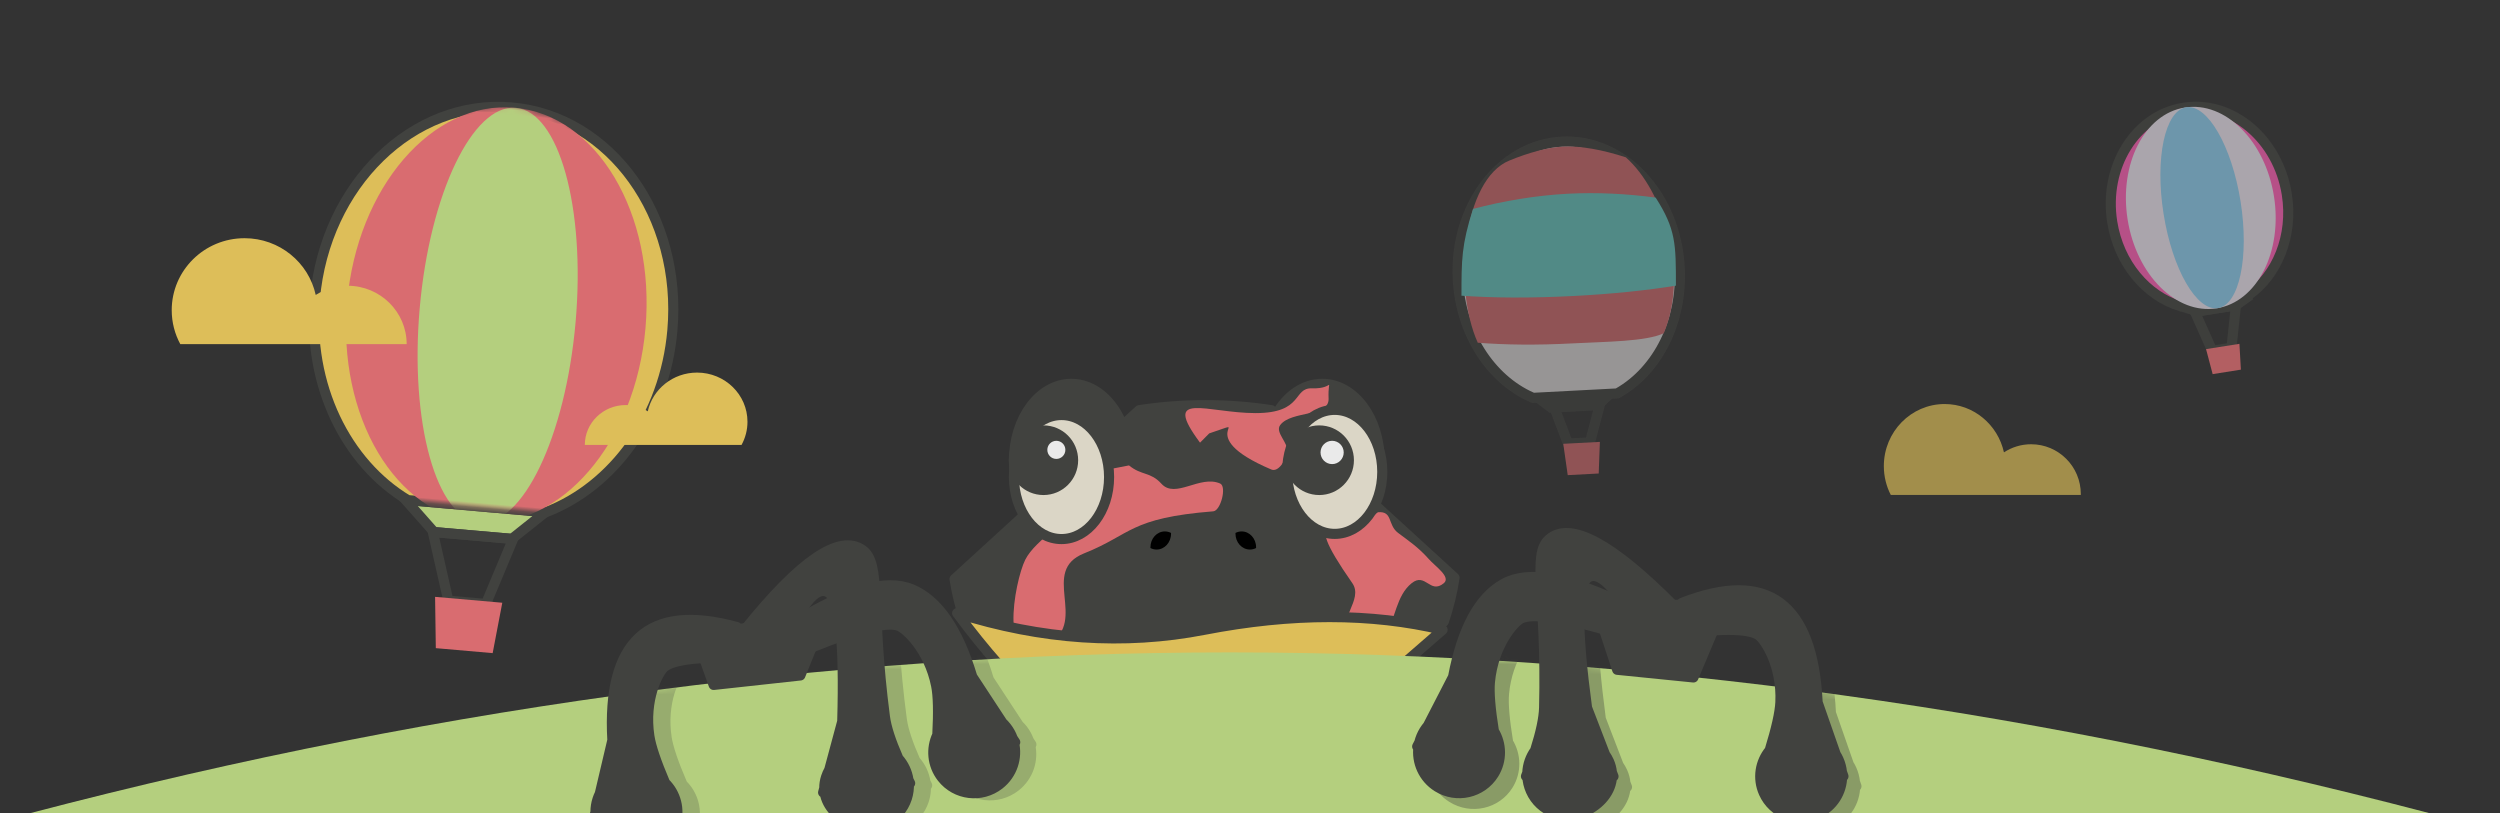 <?xml version="1.0" encoding="UTF-8"?>
<svg width="495px" height="161px" viewBox="0 0 495 161" version="1.1" xmlns="http://www.w3.org/2000/svg" xmlns:xlink="http://www.w3.org/1999/xlink">
    <rect x="0" y="0" width="495" height="161" fill="#333333" stroke="none"/>
    <!-- Generator: Sketch 51.2 (57519) - http://www.bohemiancoding.com/sketch -->
    <title>rana-mirando</title>
    <desc>Created with Sketch.</desc>
    <defs>
        <path d="M21.798,79.243 C8.994,73.013 0,58.333 0,41.217 C0,18.453 15.907,0 35.529,0 C55.151,0 71.058,18.453 71.058,41.217 C71.058,58.333 62.065,73.013 49.26,79.243 L21.798,79.243 Z" id="path-1"></path>
        <path d="M0,34.125 C83.754,11.492 165.587,0.175 245.5,0.175 C325.413,0.175 407.246,11.492 491,34.125 L0,34.125 Z" id="path-3"></path>
    </defs>
    <g id="rana-mirando" stroke="none" stroke-width="1" fill="none" fill-rule="evenodd">
        <g id="Group" transform="translate(-2, 18)">
            <g id="Group-4" transform="translate(36, 0)">
                <g id="Group-3" transform="translate(63.091, 57.111) rotate(5) translate(-63.091, -57.111) translate(27.091, 3.111)">
                    <polygon id="Rectangle-4" stroke="#41423F" stroke-width="2" fill="#B4CF7E" stroke-linecap="round" points="21.371 79.243 49.153 79.243 42.99 85.093 27.534 85.093"></polygon>
                    <polygon id="Rectangle-4-Copy" stroke="#41423F" stroke-width="2" stroke-linecap="round" points="27.281 85.093 43.243 85.093 38.992 98.38 31.532 98.38"></polygon>
                    <polygon id="Path" fill="#D96C70" points="28.851 97.857 42.208 97.857 41.179 107.962 29.88 107.962"></polygon>
                    <mask id="mask-2" fill="white">
                        <use xlink:href="#path-1"></use>
                    </mask>
                    <use id="Combined-Shape" stroke="#41423F" stroke-width="2" fill="#DDBE59" stroke-linecap="round" xlink:href="#path-1"></use>
                    <ellipse id="Oval-12-Copy-2" fill="#D96C70" mask="url(#mask-2)" cx="36.063" cy="41.217" rx="29.652" ry="41.217"></ellipse>
                    <ellipse id="Oval-12-Copy-2" fill="#B4CF7E" mask="url(#mask-2)" cx="36.331" cy="41.217" rx="15.494" ry="41.217"></ellipse>
                </g>
                <path d="M1.702,50.143 C0.616,48.14 0,45.851 0,43.419 C0,35.547 6.455,29.165 14.419,29.165 C21.335,29.165 27.113,33.979 28.513,40.402 C30.334,39.248 32.499,38.578 34.822,38.578 C41.283,38.578 46.52,43.756 46.52,50.143 L1.702,50.143 Z" id="Combined-Shape" fill="#DDBE59"></path>
                <path d="M82.972,70.098 C82.22,68.73 81.794,67.167 81.794,65.506 C81.794,60.13 86.263,55.772 91.776,55.772 C96.564,55.772 100.565,59.059 101.534,63.446 C102.794,62.658 104.293,62.2 105.901,62.2 C110.374,62.2 114,65.736 114,70.098 L82.972,70.098 Z" id="Combined-Shape-Copy-3" fill="#DDBE59" transform="translate(97.897, 62.935) scale(-1, 1) translate(-97.897, -62.935) "></path>
            </g>
            <g id="H-Copy" transform="translate(191, 46)">
                <path d="M14.636,37.278 C12.85,34.595 11.765,31.061 11.765,27.188 C11.765,18.8 16.854,12 23.131,12 C27.538,12 31.36,15.353 33.245,20.255 L36.575,17.21 C40.838,16.557 45.204,16.219 49.649,16.219 C54.094,16.219 58.461,16.557 62.724,17.21 L63.695,18.098 C65.767,14.396 69.074,12 72.8,12 C79.077,12 84.166,18.8 84.166,27.188 C84.166,30.146 83.532,32.908 82.437,35.243 L99,50.393 C98.547,53.384 97.831,56.288 96.876,59.081 L61.344,91.583 C57.541,92.509 53.567,93 49.479,93 C45.556,93 41.738,92.548 38.074,91.693 L1.93,58.631 C1.079,56.062 0.43,53.401 0,50.666 L14.636,37.278 Z" id="Combined-Shape" stroke="#41423F" stroke-width="2" fill="#41423F" stroke-linecap="round" stroke-linejoin="round"></path>
                <path d="M55.627,41.522 C55.997,41.329 56.411,41.222 56.848,41.222 C58.427,41.222 59.706,42.627 59.706,44.362 C59.706,44.411 59.705,44.461 59.703,44.51 C59.333,44.702 58.919,44.81 58.481,44.81 C56.903,44.81 55.624,43.404 55.624,41.67 C55.624,41.62 55.625,41.571 55.627,41.522 Z" id="Combined-Shape" fill="#000000"></path>
                <path d="M42.863,41.522 C42.865,41.571 42.866,41.62 42.866,41.67 C42.866,43.404 41.587,44.81 40.008,44.81 C39.571,44.81 39.157,44.702 38.787,44.51 C38.785,44.461 38.784,44.411 38.784,44.362 C38.784,42.627 40.063,41.222 41.641,41.222 C42.078,41.222 42.492,41.329 42.863,41.522 Z" id="Combined-Shape-Copy" fill="#000000"></path>
                <path d="M56.844,30.566 C43.956,28.9 53.609,25.491 60.276,18.588 C66.913,11.715 61.734,9.823 64.512,7.137 C67.879,3.882 64.758,3.09 68.259,6.205 C70.987,8.634 64.826,13.118 65.359,16.709 C65.631,18.542 69.175,17.954 70.231,19.484 C71.11,20.76 71.897,23.501 70.462,24.11 C54.009,31.093 61.211,18.754 56.789,27.98 L56.844,30.566 Z" id="Path-3" fill="#D96C70" transform="translate(60.876, 17.403) rotate(46) translate(-60.876, -17.403) "></path>
                <path d="M37.724,28.918 C39.781,31.403 41.659,30.933 43.336,33.705 C45.476,37.244 51.156,33.395 54.757,35.882 C55.963,36.715 53.841,41.191 52.368,41.025 C35.759,39.15 35.629,42.437 25.68,44.315 C16.419,46.063 23.836,57.409 15.557,60.534 C4.009,64.893 11.125,47.061 13.994,43.337 C16.816,39.674 24.44,37.473 27.122,33.705 C28.884,31.228 29.52,31.483 31.151,28.918 L37.724,28.918 Z" id="Path-4" fill="#D96C70" transform="translate(32.149, 45.066) rotate(-11) translate(-32.149, -45.066) "></path>
                <path d="M81.822,38.888 C77.217,42.707 67.338,35.084 78.769,51.478 C81.052,54.752 75.554,58.846 78.174,61.859 C79.149,62.98 84.47,63.12 85.255,61.859 C87.344,58.502 87.419,53.956 90.5,51.478 C93.268,49.251 94.123,53.731 96.869,51.478 C98.361,50.253 95.186,48.15 93.909,46.703 C91.856,44.377 89.929,43.098 87.816,41.511 C85.703,39.924 86.818,37.157 83.83,37.424 L81.822,38.888 Z" id="Path-5" fill="#D96C70"></path>
                <ellipse id="Oval" stroke="#41423F" stroke-width="2" fill="#DBD6C6" stroke-linecap="round" stroke-linejoin="round" cx="21.178" cy="30.456" rx="9.42" ry="12.278"></ellipse>
                <ellipse id="Oval" stroke="#41423F" stroke-width="2" fill="#41423F" stroke-linecap="round" stroke-linejoin="round" cx="17.606" cy="27.123" rx="5.869" ry="5.896"></ellipse>
                <ellipse id="Oval-Copy-4" fill="#EAEAEA" cx="20.157" cy="25.073" rx="1.786" ry="1.794"></ellipse>
                <ellipse id="Oval-Copy" stroke="#41423F" stroke-width="2" fill="#DBD6C6" stroke-linecap="round" stroke-linejoin="round" cx="75.271" cy="29.43" rx="9.42" ry="12.278"></ellipse>
                <ellipse id="Oval-Copy" stroke="#41423F" stroke-width="2" fill="#41423F" stroke-linecap="round" stroke-linejoin="round" cx="72.209" cy="27.123" rx="5.869" ry="5.896"></ellipse>
                <ellipse id="Oval-Copy-3" fill="#EAEAEA" cx="74.76" cy="25.585" rx="2.296" ry="2.307"></ellipse>
                <path d="M96.631,60.706 L67.505,85.996 C54.399,90.036 42.74,90.036 32.529,85.996 C22.318,81.956 11.646,72.424 0.514,57.398 C17.255,62.688 33.565,63.79 49.444,60.706 C66.772,57.34 82.501,57.34 96.631,60.706 Z" id="Combined-Shape" stroke="#41423F" stroke-width="2" fill="#DDBE59" stroke-linecap="round" stroke-linejoin="round"></path>
            </g>
            <g id="horizonte" transform="translate(0, 111)">
                <mask id="mask-4" fill="white">
                    <use xlink:href="#path-3"></use>
                </mask>
                <use id="Path-32" fill="#B4CF7E" fill-rule="nonzero" xlink:href="#path-3"></use>
                <g id="delantera-copy-2" opacity="0.372" style="mix-blend-mode: multiply;" mask="url(#mask-4)" fill="#41423F" stroke="#41423F" stroke-linecap="round" stroke-linejoin="round" stroke-width="2">
                    <g transform="translate(321.887, 13.497) rotate(-24) translate(-321.887, -13.497) translate(278.887, -23.503)">
                        <path d="M69.957,57.883 C72.912,54.524 74.847,51.94 75.764,50.132 C79.061,43.626 78.021,37.624 77.192,36.321 C75.892,34.278 70.62,31.941 61.375,29.308 L66.006,24.448 C75.105,24.877 81.014,27.497 83.733,32.307 C86.452,37.118 86.037,44.053 82.489,53.114 L81.59,63.862 C81.649,64.25 81.679,64.647 81.679,65.05 C81.679,65.915 81.54,66.747 81.284,67.526 L81.208,68.436 L80.97,68.33 C79.701,71.116 76.866,73.056 73.573,73.056 C69.096,73.056 65.467,69.472 65.467,65.05 C65.467,61.912 67.295,59.196 69.957,57.883 Z" id="Combined-Shape"></path>
                        <path d="M24.656,33.989 C27.61,30.63 29.546,28.046 30.462,26.238 C33.76,19.732 32.719,13.73 31.891,12.427 C30.591,10.384 25.319,8.047 16.074,5.414 L15.775,-0.747 C28.161,0.549 35.713,3.603 38.432,8.413 C41.15,13.224 40.736,20.159 37.187,29.219 L36.289,39.968 C36.347,40.356 36.378,40.752 36.378,41.156 C36.378,42.02 36.239,42.853 35.982,43.632 L35.906,44.541 L35.668,44.436 C34.4,47.222 31.565,49.162 28.271,49.162 C23.795,49.162 20.165,45.578 20.165,41.156 C20.165,38.018 21.994,35.302 24.656,33.989 Z" id="Combined-Shape-Copy-5" transform="translate(27.988, 24.207) scale(-1, 1) rotate(-56) translate(-27.988, -24.207) "></path>
                        <path d="M24.073,43.197 L23.83,43.09 C24.008,42.912 24.183,42.737 24.356,42.562 C25.064,41.146 26.184,39.966 27.561,39.176 C30.057,36.394 31.746,34.082 32.63,32.239 C42.074,12.549 42.667,3.777 47.072,2.441 C52.366,0.835 58.115,8.171 64.318,24.45 L56.044,25.56 C55.281,16.289 53.586,11.914 50.958,12.436 C48.33,12.958 44.806,20.705 40.385,35.678 L39.88,45.483 C39.983,45.999 40.038,46.521 40.038,47.041 C40.038,47.823 39.915,48.549 39.687,49.216 L39.642,50.1 L39.369,49.979 C38.062,52.608 34.999,54.108 31.628,54.108 C27.151,54.108 23.522,50.524 23.522,46.102 C23.522,45.078 23.717,44.098 24.073,43.197 Z" id="Combined-Shape"></path>
                    </g>
                </g>
                <g id="delantera-copy-5" opacity="0.253" style="mix-blend-mode: multiply;" mask="url(#mask-4)" fill="#41423F" stroke="#41423F" stroke-linecap="round" stroke-linejoin="round" stroke-width="2">
                    <g transform="translate(169.226, 14.783) scale(-1, 1) rotate(-18) translate(-169.226, -14.783) translate(126.226, -22.217)">
                        <path d="M69.957,57.883 C72.912,54.524 74.847,51.94 75.764,50.132 C79.061,43.626 78.021,37.624 77.192,36.321 C75.892,34.278 70.62,31.941 61.375,29.308 L66.006,24.448 C75.105,24.877 81.014,27.497 83.733,32.307 C86.452,37.118 86.037,44.053 82.489,53.114 L81.59,63.862 C81.649,64.25 81.679,64.647 81.679,65.05 C81.679,65.915 81.54,66.747 81.284,67.526 L81.208,68.436 L80.97,68.33 C79.701,71.116 76.866,73.056 73.573,73.056 C69.096,73.056 65.467,69.472 65.467,65.05 C65.467,61.912 67.295,59.196 69.957,57.883 Z" id="Combined-Shape"></path>
                        <path d="M24.656,33.989 C27.61,30.63 29.546,28.046 30.462,26.238 C33.76,19.732 32.719,13.73 31.891,12.427 C30.591,10.384 25.319,8.047 16.074,5.414 L15.775,-0.747 C28.161,0.549 35.713,3.603 38.432,8.413 C41.15,13.224 40.736,20.159 37.187,29.219 L36.289,39.968 C36.347,40.356 36.378,40.752 36.378,41.156 C36.378,42.02 36.239,42.853 35.982,43.632 L35.906,44.541 L35.668,44.436 C34.4,47.222 31.565,49.162 28.271,49.162 C23.795,49.162 20.165,45.578 20.165,41.156 C20.165,38.018 21.994,35.302 24.656,33.989 Z" id="Combined-Shape-Copy-5" transform="translate(27.988, 24.207) scale(-1, 1) rotate(-56) translate(-27.988, -24.207) "></path>
                        <path d="M24.073,43.197 L23.83,43.09 C24.008,42.912 24.183,42.737 24.356,42.562 C25.064,41.146 26.184,39.966 27.561,39.176 C30.057,36.394 31.746,34.082 32.63,32.239 C42.074,12.549 42.667,3.777 47.072,2.441 C52.366,0.835 58.115,8.171 64.318,24.45 L56.044,25.56 C55.281,16.289 53.586,11.914 50.958,12.436 C48.33,12.958 44.806,20.705 40.385,35.678 L39.88,45.483 C39.983,45.999 40.038,46.521 40.038,47.041 C40.038,47.823 39.915,48.549 39.687,49.216 L39.642,50.1 L39.369,49.979 C38.062,52.608 34.999,54.108 31.628,54.108 C27.151,54.108 23.522,50.524 23.522,46.102 C23.522,45.078 23.717,44.098 24.073,43.197 Z" id="Combined-Shape"></path>
                    </g>
                </g>
            </g>
            <g id="delantera-copy-4" transform="translate(319, 122) rotate(-24) translate(-319, -122) translate(276, 85)" fill="#41423F" stroke="#41423F" stroke-linecap="round" stroke-linejoin="round" stroke-width="2">
                <polygon id="Path-21" points="50.298 18.071 48.928 31.559 62.104 39.09 73.479 28.432"></polygon>
                <path d="M70.018,58.402 C72.975,55.012 74.913,52.405 75.83,50.581 C79.13,44.017 78.089,37.96 77.259,36.646 C75.959,34.585 70.682,32.227 61.429,29.57 L66.064,24.667 C75.171,25.1 81.085,27.743 83.806,32.597 C86.527,37.45 86.112,44.448 82.561,53.589 L81.661,64.434 C81.72,64.825 81.75,65.225 81.75,65.633 C81.75,66.505 81.611,67.344 81.355,68.131 L81.279,69.048 L81.04,68.942 C79.771,71.753 76.933,73.71 73.637,73.71 C69.156,73.71 65.524,70.094 65.524,65.633 C65.524,62.467 67.354,59.726 70.018,58.402 Z" id="Combined-Shape"></path>
                <path d="M24.677,34.294 C27.635,30.904 29.572,28.297 30.489,26.473 C33.789,19.909 32.748,13.852 31.918,12.538 C30.618,10.477 25.341,8.119 16.088,5.462 L15.789,-0.754 C28.185,0.554 35.744,3.635 38.465,8.489 C41.186,13.342 40.771,20.34 37.22,29.481 L36.32,40.326 C36.379,40.717 36.409,41.117 36.409,41.525 C36.409,42.397 36.271,43.236 36.014,44.023 L35.938,44.94 L35.699,44.834 C34.43,47.645 31.593,49.602 28.296,49.602 C23.815,49.602 20.183,45.986 20.183,41.525 C20.183,38.359 22.013,35.618 24.677,34.294 Z" id="Combined-Shape-Copy-5" transform="translate(28.012, 24.424) scale(-1, 1) rotate(-56) translate(-28.012, -24.424) "></path>
                <path d="M24.094,43.584 L23.851,43.475 C24.029,43.297 24.204,43.119 24.377,42.943 C25.086,41.514 26.207,40.324 27.585,39.527 C30.083,36.72 31.774,34.387 32.658,32.528 C42.111,12.662 42.704,3.811 47.114,2.462 C52.412,0.842 58.165,8.245 64.374,24.669 L56.093,25.789 C55.329,16.434 53.633,12.021 51.002,12.547 C48.372,13.074 44.845,20.891 40.421,35.998 L39.915,45.89 C40.018,46.411 40.073,46.937 40.073,47.462 C40.073,48.251 39.949,48.984 39.722,49.656 L39.676,50.549 L39.403,50.427 C38.095,53.079 35.03,54.592 31.656,54.592 C27.175,54.592 23.543,50.976 23.543,46.515 C23.543,45.481 23.738,44.493 24.094,43.584 Z" id="Combined-Shape"></path>
            </g>
            <g id="delantera-copy-3" transform="translate(166, 125) scale(-1, 1) rotate(-18) translate(-166, -125) translate(123, 88)" fill="#41423F" stroke="#41423F" stroke-linecap="round" stroke-linejoin="round" stroke-width="2">
                <polygon id="Path-21" points="50.298 18.071 51.117 29.901 66.872 36.993 73.479 28.432"></polygon>
                <path d="M70.018,58.402 C72.975,55.012 74.913,52.405 75.83,50.581 C79.13,44.017 78.089,37.96 77.259,36.646 C75.959,34.585 70.682,32.227 61.429,29.57 L66.064,24.667 C75.171,25.1 81.085,27.743 83.806,32.597 C86.527,37.45 86.112,44.448 82.561,53.589 L81.661,64.434 C81.72,64.825 81.75,65.225 81.75,65.633 C81.75,66.505 81.611,67.344 81.355,68.131 L81.279,69.048 L81.04,68.942 C79.771,71.753 76.933,73.71 73.637,73.71 C69.156,73.71 65.524,70.094 65.524,65.633 C65.524,62.467 67.354,59.726 70.018,58.402 Z" id="Combined-Shape"></path>
                <path d="M24.677,34.294 C27.635,30.904 29.572,28.297 30.489,26.473 C33.789,19.909 32.748,13.852 31.918,12.538 C30.618,10.477 25.341,8.119 16.088,5.462 L15.789,-0.754 C28.185,0.554 35.744,3.635 38.465,8.489 C41.186,13.342 40.771,20.34 37.22,29.481 L36.32,40.326 C36.379,40.717 36.409,41.117 36.409,41.525 C36.409,42.397 36.271,43.236 36.014,44.023 L35.938,44.94 L35.699,44.834 C34.43,47.645 31.593,49.602 28.296,49.602 C23.815,49.602 20.183,45.986 20.183,41.525 C20.183,38.359 22.013,35.618 24.677,34.294 Z" id="Combined-Shape-Copy-5" transform="translate(28.012, 24.424) scale(-1, 1) rotate(-56) translate(-28.012, -24.424) "></path>
                <path d="M24.094,43.584 L23.851,43.475 C24.029,43.297 24.204,43.119 24.377,42.943 C25.086,41.514 26.207,40.324 27.585,39.527 C30.083,36.72 31.774,34.387 32.658,32.528 C42.111,12.662 42.704,3.811 47.114,2.462 C52.412,0.842 58.165,8.245 64.374,24.669 L56.093,25.789 C55.329,16.434 53.633,12.021 51.002,12.547 C48.372,13.074 44.845,20.891 40.421,35.998 L39.915,45.89 C40.018,46.411 40.073,46.937 40.073,47.462 C40.073,48.251 39.949,48.984 39.722,49.656 L39.676,50.549 L39.403,50.427 C38.095,53.079 35.03,54.592 31.656,54.592 C27.175,54.592 23.543,50.976 23.543,46.515 C23.543,45.481 23.738,44.493 24.094,43.584 Z" id="Combined-Shape"></path>
            </g>
            <g id="Group-3-Copy" opacity="0.559" transform="translate(313, 43.5) rotate(-3) translate(-313, -43.5) translate(291, 11)">
                <polygon id="Rectangle-4" stroke="#41423F" stroke-width="2" fill="#FFFFFF" stroke-linecap="round" points="13.444 48.36 30.037 48.36 26.356 51.48 17.126 51.48"></polygon>
                <polygon id="Rectangle-4-Copy" stroke="#41423F" stroke-width="2" stroke-linecap="round" points="17.593 50.96 26.926 50.96 24.441 58.76 20.078 58.76"></polygon>
                <polygon id="Path" fill="#D96C70" points="19.148 58.76 26.407 58.76 25.848 65 19.707 65"></polygon>
                <path d="M13.435,49.254 C5.343,45.188 2.00088834e-11,35.746 2.00088834e-11,25.154 C2.00088834e-11,10.745 9.806,-1 22,-1 C34.194,-1 44,10.745 44,25.154 C44,35.746 38.657,45.188 30.565,49.254 L30.353,49.36 L13.647,49.36 L13.435,49.254 Z" id="Combined-Shape" stroke="#41423F" stroke-width="2" fill="#E6E3E3" stroke-linecap="round"></path>
                <path d="M34.49,2.763 C29.909,1.008 25.637,1.69691589e-15 22.194,0 C19.144,0 15.431,0.791 11.42,2.192 C2.11,5.442 -1.161,26.42 3.292,37.887 C8.718,38.608 14.963,39 21.902,39 C28.688,39 36.591,39.414 40.17,37.934 C45.805,26.212 41.645,9.795 34.49,2.763 Z" id="Oval-12-Copy-2" fill="#D96C70"></path>
                <path d="M39.971,11.039 C34.405,9.978 28.424,9.36 22.696,9.36 C16.377,9.36 9.758,10.112 3.736,11.382 C1.083,18.393 0.926,21.39 0.557,28.418 C6.745,29.197 14.304,29.64 22.831,29.64 C30.446,29.64 37.285,29.287 43.06,28.656 C43.492,20.424 43.644,17.521 39.971,11.039 Z" id="Oval-12-Copy-2" fill="#69CFC8"></path>
            </g>
            <path d="M376.377,80 C375.498,78.294 375,76.35 375,74.288 C375,67.502 380.39,62 387.039,62 C392.773,62 397.57,66.091 398.782,71.569 C400.329,70.553 402.178,69.962 404.165,69.962 C409.597,69.962 414,74.378 414,79.827 C414,79.885 414,79.942 413.999,80 L376.377,80 Z" id="Combined-Shape-Copy-4" fill="#DDBE59" opacity="0.658"></path>
            <g id="Group-3-Copy-2" opacity="0.769" transform="translate(438.5, 29.5) rotate(-9) translate(-438.5, -29.5) translate(421, 3)">
                <polygon id="Rectangle-4" stroke="#41423F" stroke-width="2" stroke-linecap="round" points="10.809 38.731 24.706 38.731 21.623 40.26 13.892 40.26"></polygon>
                <polygon id="Rectangle-4-Copy" stroke="#41423F" stroke-width="2" stroke-linecap="round" points="13.382 40.26 21.618 40.26 19.425 48.413 15.575 48.413"></polygon>
                <polygon id="Path" fill="#D96C70" points="14.412 47.904 21.103 47.904 20.588 53 14.927 53"></polygon>
                <path d="M10.737,38.731 C4.43,35.686 0,28.511 0,20.145 C0,9.019 7.835,0 17.5,0 C27.165,0 35,9.019 35,20.145 C35,28.511 30.57,35.686 24.263,38.731 L10.737,38.731 Z" id="Combined-Shape" stroke="#41423F" stroke-width="2" fill="#DD59A0" stroke-linecap="round"></path>
                <ellipse id="Oval-12-Copy-2" fill="#CDC7D0" cx="17.757" cy="20.13" rx="14.669" ry="20.13"></ellipse>
                <ellipse id="Oval-12-Copy-2" fill="#7EB3CF" cx="18.015" cy="20.13" rx="7.721" ry="20.13"></ellipse>
            </g>
        </g>
    </g>
</svg>